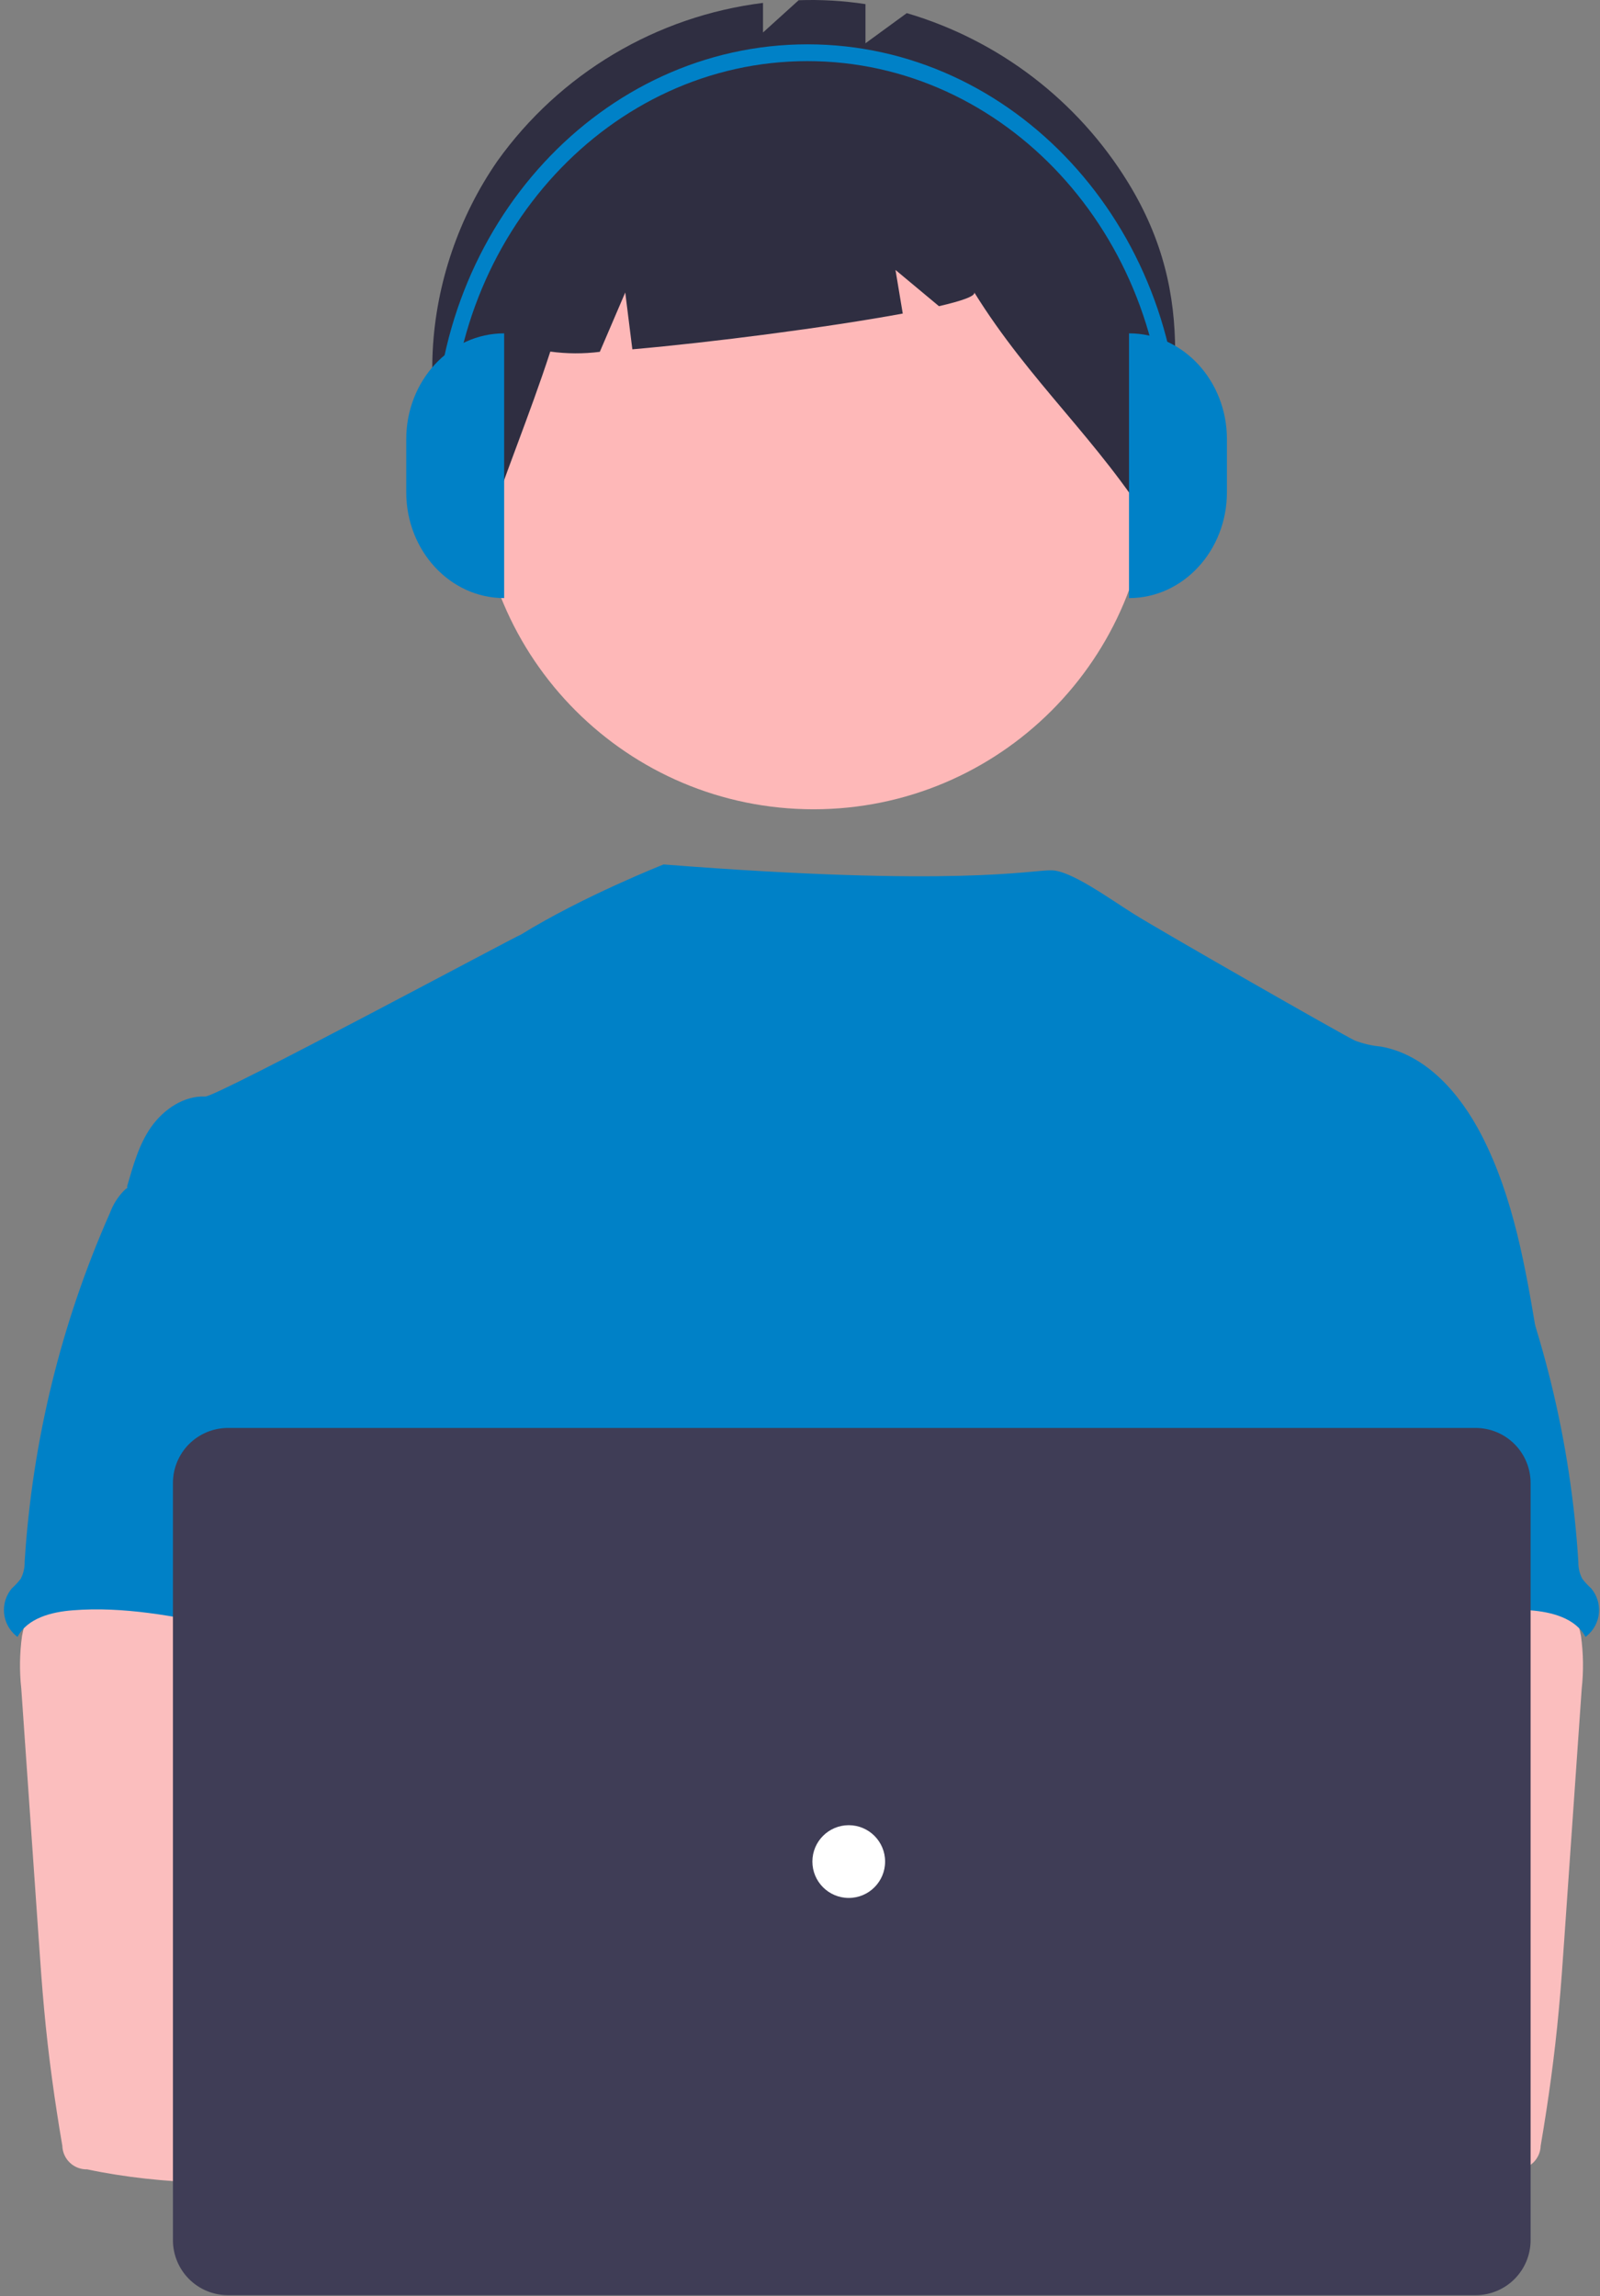 <svg id="favicon" viewBox="0 0 336 482" xmlns="http://www.w3.org/2000/svg">
  <rect x="0" y="0" width="336" height="482" fill="#808080" stroke="none"/>
  <path d="M170.853 169.877C209.88 169.877 241.518 138.238 241.518 99.211C241.518 60.183 209.88 28.545 170.853 28.545C131.825 28.545 100.187 60.183 100.187 99.211C100.187 138.238 131.825 169.877 170.853 169.877Z" fill="#FEB8B8"/>
  <path d="M236.855 38.246C226.29 21.09 209.752 8.448 190.425 2.754L181.75 9.085V0.865C177.108 0.154 172.41 -0.119 167.718 0.047L160.233 6.82V0.61C149.151 1.987 138.475 5.645 128.878 11.354C119.28 17.063 110.969 24.698 104.47 33.779C88.216 57.211 85.472 89.811 101.459 113.431C105.847 99.944 111.174 87.289 115.563 73.803C119.013 74.273 122.508 74.29 125.962 73.853L131.301 61.395L132.793 73.326C149.343 71.885 173.889 68.719 189.578 65.818L188.052 56.665L197.18 64.271C201.986 63.165 204.84 62.161 204.605 61.394C216.273 80.205 230.553 92.219 242.22 111.03C246.652 84.506 251.752 62.451 236.855 38.246Z" fill="#2F2E41"/>
  <path d="M322.835 280.93C320.405 266.311 317.898 251.411 311.104 238.241C306.639 229.615 299.55 221.395 289.994 219.689C288.112 219.521 286.262 219.093 284.498 218.417C281.698 217.068 244.073 195.589 238.092 191.848C232.958 188.637 224.852 182.69 220.765 182.69C216.654 182.6 200.888 186.269 139.352 181.459C139.352 181.459 122.447 188.122 109.366 196.202C109.168 196.071 45.497 230.262 43.105 230.172C38.575 229.982 34.364 232.882 31.767 236.535C29.171 240.187 27.953 244.709 26.678 249.08C40.585 280.05 53.309 311.06 67.217 342.03C67.868 343.196 68.214 344.509 68.222 345.844C67.943 347.231 67.351 348.535 66.492 349.659C59.672 360.615 59.889 374.395 60.634 387.272C61.38 400.149 62.301 413.75 56.547 425.292C54.982 428.461 52.946 431.361 51.457 434.53C47.971 441.707 46.711 464.661 48.747 472.372L303.868 479.68C298.383 464.602 322.835 280.93 322.835 280.93Z" fill="#0081C7"/>
  <path d="M4.625 343.403C4.116 347.085 4.065 350.817 4.473 354.512L8.129 407.024C8.473 411.974 8.811 416.911 9.275 421.848C10.152 431.429 11.463 440.934 13.09 450.426C13.126 451.773 13.696 453.051 14.674 453.979C15.652 454.907 16.958 455.409 18.306 455.375C34.402 458.781 51.032 458.645 67.459 457.717C92.526 456.318 156.657 453.671 160.575 448.581C164.493 443.491 162.21 435.259 157.101 431.143C151.992 427.028 67.362 416.994 67.362 416.994C68.189 410.441 70.684 404.27 73.05 398.048C77.301 387.013 81.271 375.616 81.347 363.795C81.423 351.974 76.97 339.545 67.286 332.773C59.321 327.213 49.065 326.182 39.358 326.411C32.296 326.614 20.093 324.922 13.643 327.683C8.538 329.931 5.579 338.405 4.625 343.403Z" fill="#FBBEBE"/>
  <path d="M25.942 250.023C24.703 251.321 23.742 252.858 23.118 254.541C12.833 277.72 6.758 302.546 5.177 327.856C5.205 329.09 4.92 330.312 4.35 331.406C3.788 332.135 3.162 332.812 2.48 333.429C1.885 334.134 1.435 334.95 1.155 335.829C0.876 336.708 0.772 337.633 0.85 338.552C0.928 339.472 1.186 340.366 1.61 341.186C2.034 342.005 2.615 342.733 3.32 343.328C3.435 343.425 3.554 343.519 3.676 343.609C5.775 339.658 10.801 338.367 15.268 338.023C36.657 336.331 57.55 346.282 79.002 345.531C77.489 340.301 75.312 335.275 74.078 329.983C68.619 306.481 82.234 280.894 73.887 258.257C72.219 253.727 69.433 249.274 65.044 247.289C63.226 246.556 61.324 246.052 59.382 245.79C53.961 244.811 43.17 240.624 37.929 242.304C35.995 242.928 35.232 244.747 33.628 245.846C31.192 247.402 27.961 247.974 25.942 250.023Z" fill="#0081C7"/>
  <path d="M322.988 327.683C316.537 324.922 304.334 326.614 297.272 326.411C287.565 326.182 277.31 327.213 269.344 332.773C259.661 339.545 255.207 351.974 255.283 363.795C255.36 375.616 259.33 387.013 263.58 398.048C265.946 404.27 268.441 410.441 269.268 416.994C269.268 416.994 184.638 427.028 179.529 431.143C174.42 435.259 172.137 443.491 176.055 448.581C179.973 453.671 302.228 458.781 318.324 455.375C319.672 455.409 320.978 454.907 321.956 453.979C322.934 453.051 323.504 451.773 323.541 450.426C325.167 440.934 326.478 431.429 327.355 421.848C327.82 416.911 328.158 411.974 328.501 407.024L332.157 354.512C332.565 350.817 332.514 347.086 332.005 343.403C331.051 338.405 328.092 329.931 322.988 327.683Z" fill="#FBBEBE"/>
  <path d="M303.002 245.846C301.399 244.747 300.636 242.928 298.701 242.304C293.46 240.624 282.669 244.811 277.248 245.79C275.306 246.052 273.404 246.556 271.587 247.289C267.197 249.274 264.411 253.727 262.744 258.257C254.397 280.894 268.012 306.481 262.553 329.983C261.319 335.275 259.142 340.301 257.628 345.531C279.081 346.282 299.974 336.331 321.362 338.023C325.829 338.367 330.855 339.658 332.954 343.609C333.076 343.519 333.195 343.425 333.311 343.328C334.016 342.733 334.597 342.005 335.021 341.186C335.444 340.366 335.703 339.472 335.781 338.552C335.859 337.633 335.755 336.708 335.475 335.829C335.195 334.95 334.745 334.135 334.151 333.429C333.468 332.812 332.842 332.135 332.28 331.406C331.71 330.312 331.425 329.09 331.453 327.856C329.873 302.546 323.798 277.72 313.513 254.541C312.889 252.858 311.928 251.321 310.688 250.023C308.669 247.974 305.438 247.402 303.002 245.846Z" fill="#0081C7"/>
  <path d="M309.888 481.788H47.857C44.797 481.785 41.864 480.568 39.701 478.405C37.538 476.242 36.321 473.309 36.317 470.25V311.283C36.321 308.224 37.538 305.291 39.701 303.128C41.864 300.965 44.797 299.748 47.857 299.744H309.888C312.947 299.748 315.88 300.965 318.043 303.128C320.206 305.291 321.423 308.224 321.427 311.283V470.25C321.423 473.309 320.206 476.242 318.043 478.405C315.88 480.568 312.947 481.785 309.888 481.788Z" fill="#3F3D56"/>
  <path d="M178.237 398.401C182.453 398.401 185.871 394.983 185.871 390.766C185.871 386.55 182.453 383.132 178.237 383.132C174.02 383.132 170.602 386.55 170.602 390.766C170.602 394.983 174.02 398.401 178.237 398.401Z" fill="white"/>
  <path d="M105.871 125.549C94.516 125.549 85.311 115.597 85.311 103.32V92.205C85.311 79.928 94.516 69.976 105.871 69.976V125.549H105.871Z" fill="#0081C7"/>
  <path d="M237.094 69.976C248.449 69.976 257.654 79.928 257.654 92.205V103.32C257.654 115.597 248.449 125.549 237.094 125.549V69.976Z" fill="#0081C7"/>
  <path d="M247.868 93.952H244.606C244.606 49.222 210.949 12.831 169.58 12.831C128.21 12.831 94.554 49.222 94.554 93.952H91.292C91.292 47.277 126.412 9.304 169.58 9.304C212.748 9.304 247.868 47.277 247.868 93.952Z" fill="#0081C7"/>
</svg>

